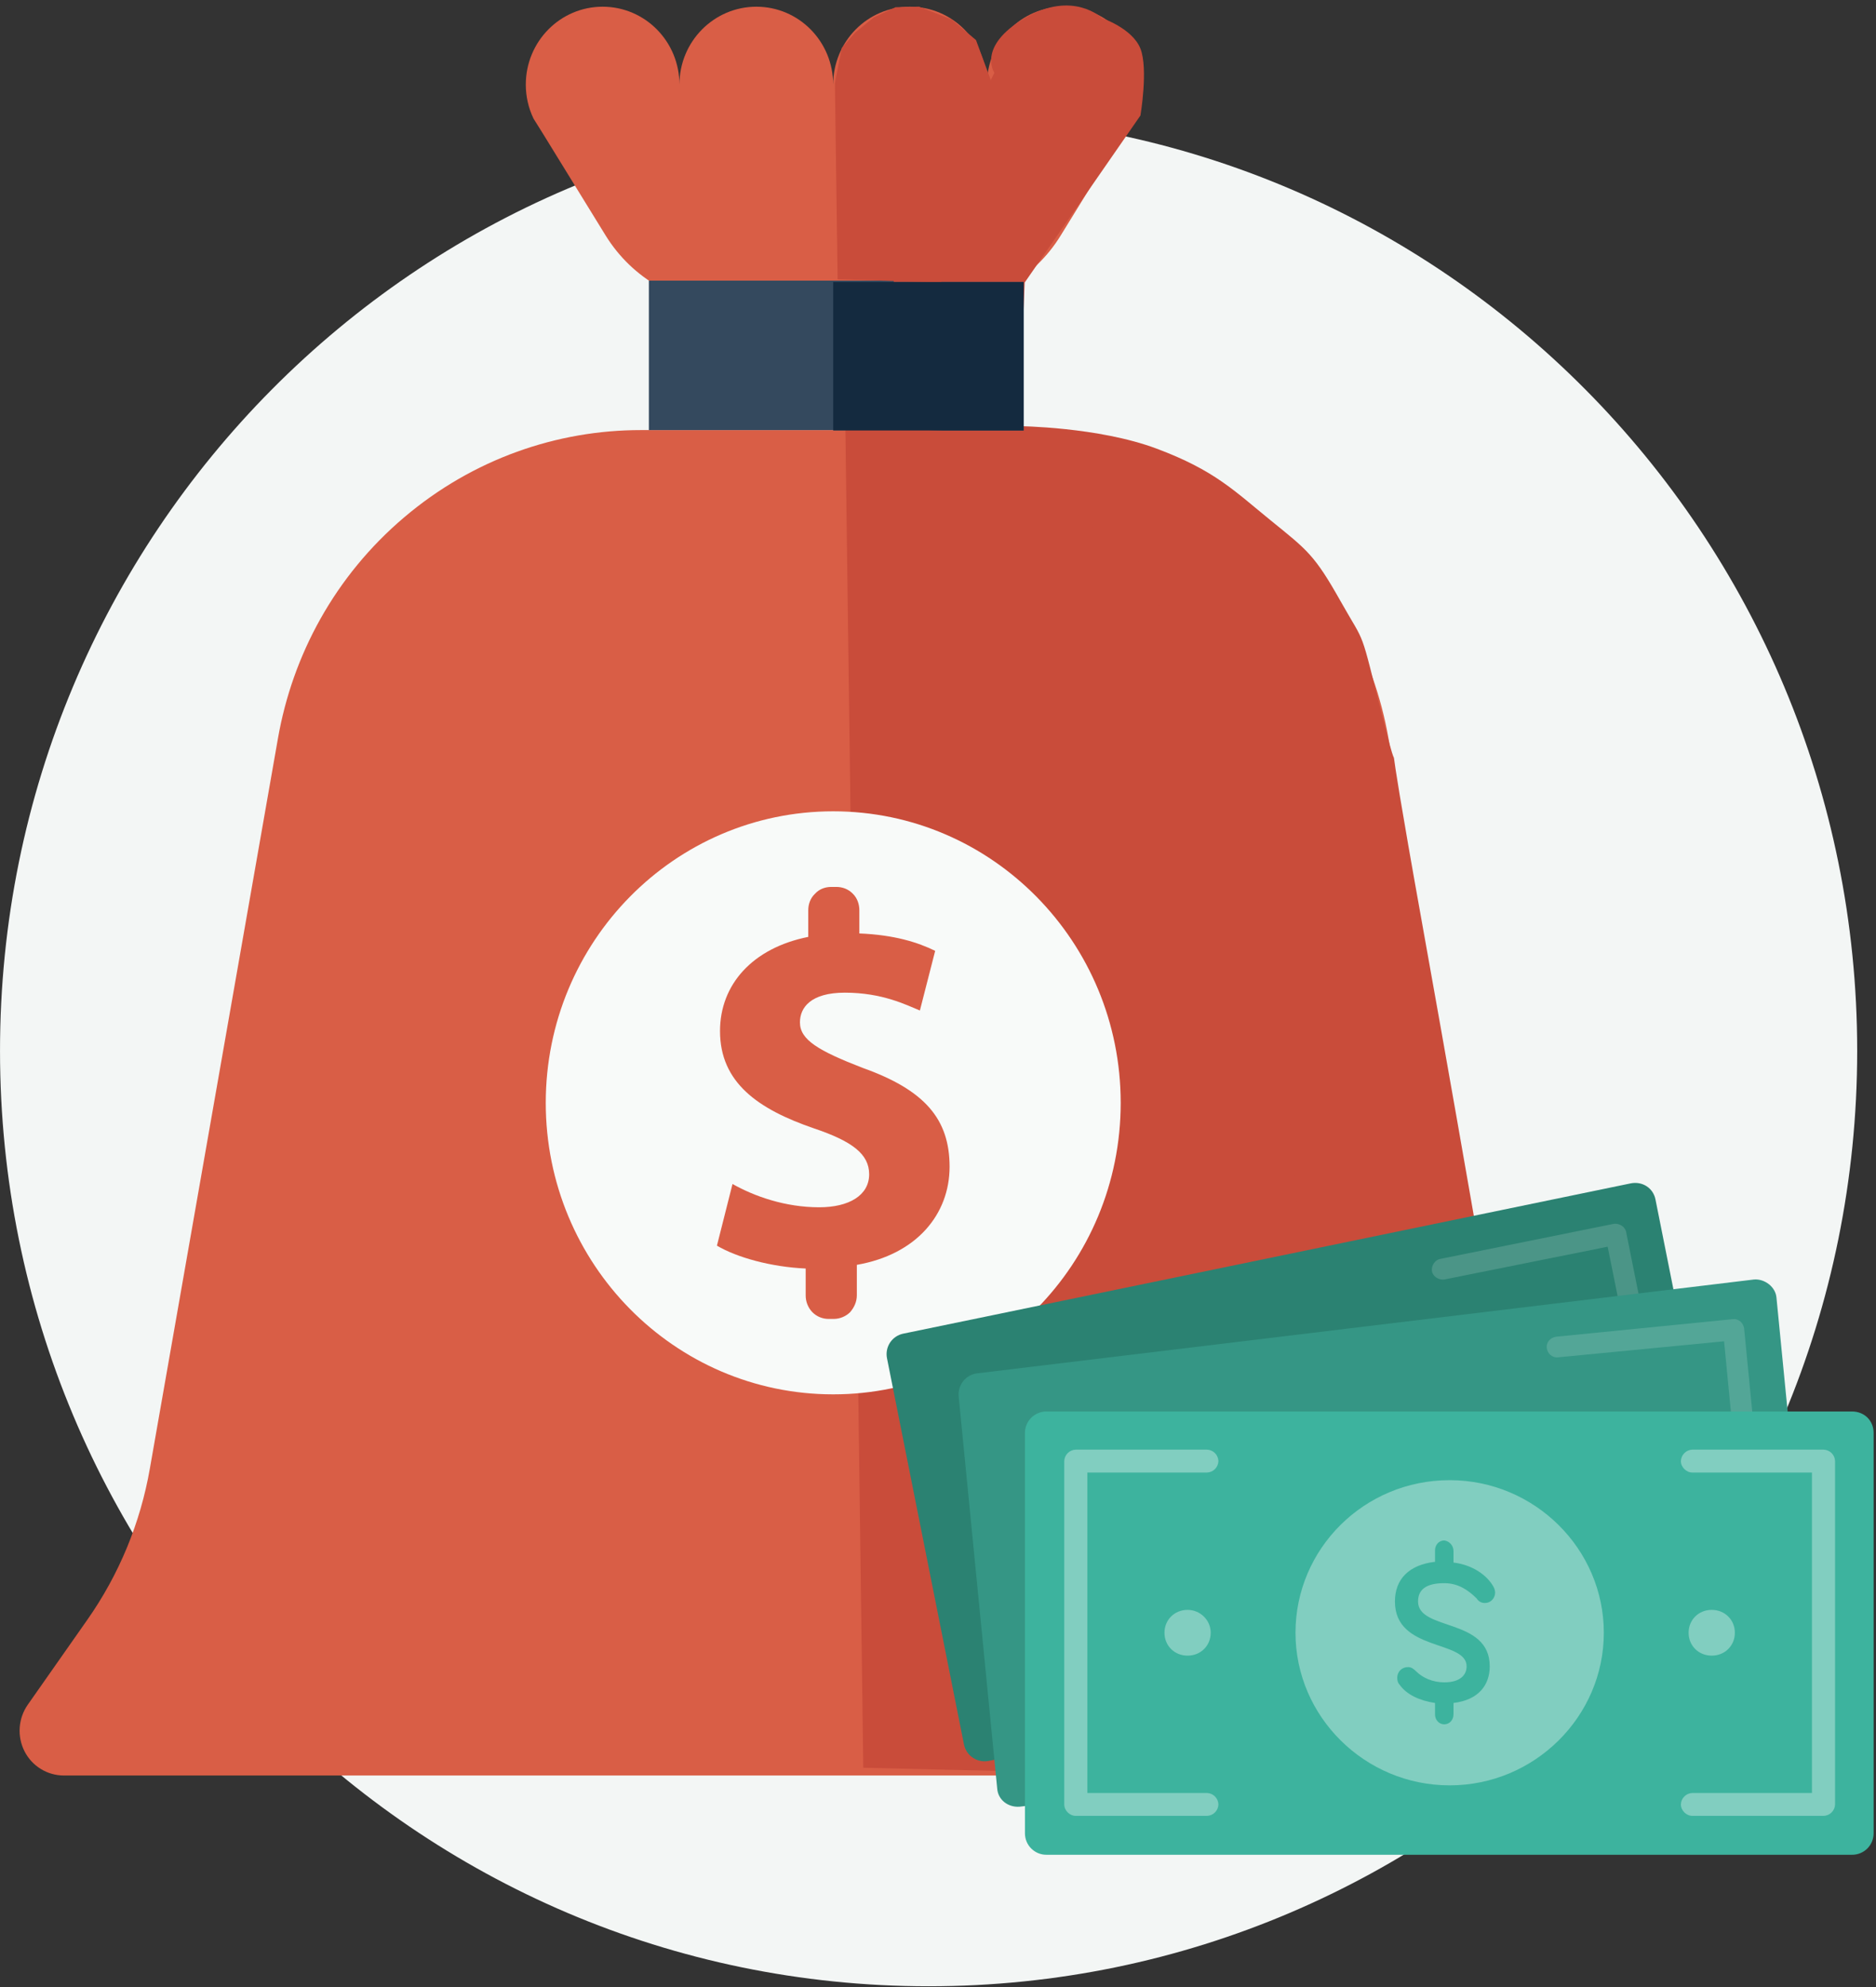 <svg width="118" height="125" viewBox="0 0 118 125" fill="none" xmlns="http://www.w3.org/2000/svg">
<rect x="0" y="0" width="118" height="125" fill="#333333" stroke="none"/>
<path d="M58.409 124.94C90.667 124.94 116.817 98.595 116.817 66.097C116.817 33.599 90.667 7.254 58.409 7.254C26.151 7.254 0.001 33.599 0.001 66.097C0.001 98.595 26.151 124.94 58.409 124.94Z" fill="#F3F6F5"/>
<path d="M87.337 46.451C86.417 41.199 83.748 36.236 79.405 32.547C75.058 28.855 69.771 27.053 64.514 27.053H40.307C35.052 27.053 29.765 28.855 25.415 32.547C21.069 36.236 18.4 41.2 17.482 46.451L9.426 92.376C8.831 95.796 7.488 99.043 5.494 101.885L1.75 107.225C1.453 107.649 1.277 108.146 1.24 108.663C1.203 109.179 1.308 109.696 1.541 110.157C1.773 110.615 2.126 110.999 2.562 111.268C2.998 111.538 3.5 111.681 4.012 111.682H100.806C101.318 111.681 101.82 111.537 102.255 111.268C102.691 110.999 103.044 110.615 103.275 110.157C103.509 109.696 103.613 109.179 103.577 108.663C103.541 108.147 103.366 107.65 103.07 107.225L99.32 101.885C97.33 99.041 95.989 95.794 95.391 92.375L87.337 46.451ZM71.743 5.322C71.743 6.085 71.569 6.817 71.265 7.459C71.265 7.467 70.688 8.376 70.688 8.376C70.676 8.402 70.659 8.425 70.638 8.444L66.724 14.803C65.897 16.157 64.736 17.274 63.353 18.05C61.98 18.823 60.43 19.229 58.854 19.228H45.96C44.433 19.228 42.887 18.851 41.463 18.05C40.081 17.273 38.921 16.156 38.09 14.806L34.131 8.375L33.557 7.458C33.238 6.791 33.072 6.061 33.073 5.322C33.073 2.612 35.236 0.422 37.905 0.422C40.576 0.422 42.736 2.612 42.736 5.321C42.736 2.612 44.905 0.422 47.575 0.422C50.249 0.422 52.406 2.612 52.406 5.321C52.406 2.612 54.568 0.422 57.238 0.422C59.91 0.422 62.079 2.612 62.079 5.321C62.079 2.612 64.239 0.422 66.91 0.422C69.585 0.422 71.743 2.613 71.743 5.322Z" fill="#D95E46"/>
<path d="M40.813 17.653H63.995V27.053H40.813V17.653Z" fill="#34495E"/>
<path fill-rule="evenodd" clip-rule="evenodd" d="M82.802 111.238C82.802 111.238 79.808 109.525 76.565 88.065C73.322 66.607 75.652 61.554 74.218 54.44C72.784 47.326 72.086 46.643 67.484 39.142C62.88 31.64 56.523 26.848 56.523 26.848L56.206 17.27L62.546 4.581C62.546 4.581 61.421 2.932 64.452 1.142C67.483 -0.648 69.321 1.142 69.321 1.142C69.321 1.142 71.232 1.786 71.733 3.059C72.234 4.332 71.733 7.266 71.733 7.266L64.454 17.771L64.066 26.805C64.066 26.805 69.079 26.845 72.746 28.218C76.414 29.59 77.637 30.876 79.943 32.747C82.249 34.618 82.682 34.903 84.325 37.822C85.967 40.74 85.475 39.217 87.012 45.309C88.549 51.398 86.465 41.445 89.489 58.293C92.514 75.141 95.007 89.856 95.413 92.106C95.82 94.357 95.909 94.766 96.384 96.45C96.859 98.133 94.942 95.428 97.515 99.554C100.088 103.679 102.411 106.097 102.97 107.008C103.529 107.92 103.721 109.672 103.721 109.672L102.46 111.322L82.802 111.238Z" fill="#C94C3A"/>
<path fill-rule="evenodd" clip-rule="evenodd" d="M55.172 17.739H64.388V27.077H55.173L55.172 17.739Z" fill="#34495E"/>
<path fill-rule="evenodd" clip-rule="evenodd" d="M53.172 26.792L54.3 111.194L84.808 111.917L80.219 59.899L72.076 35.654L60.818 27.166L53.172 26.792Z" fill="#C94C3A"/>
<path d="M52.408 51.033C42.424 51.033 34.328 59.243 34.328 69.373C34.328 79.497 42.424 87.707 52.408 87.707C62.393 87.707 70.492 79.497 70.492 69.373C70.492 59.244 62.394 51.033 52.408 51.033ZM52.408 51.033C42.424 51.033 34.328 59.243 34.328 69.373C34.328 79.497 42.424 87.707 52.408 87.707C62.393 87.707 70.492 79.497 70.492 69.373C70.492 59.244 62.394 51.033 52.408 51.033Z" fill="#F8FAF9"/>
<path fill-rule="evenodd" clip-rule="evenodd" d="M53.895 79.561V81.474C53.895 81.879 53.733 82.234 53.474 82.537C53.2 82.806 52.832 82.959 52.448 82.963H52.12C51.745 82.963 51.373 82.82 51.095 82.537C50.823 82.251 50.673 81.87 50.677 81.475V79.792C48.475 79.694 46.334 79.088 45.095 78.354L46.075 74.475C47.454 75.252 49.391 75.94 51.529 75.94C53.402 75.94 54.67 75.19 54.67 73.865C54.67 72.604 53.627 71.795 51.201 70.978C47.689 69.773 45.289 68.103 45.289 64.856C45.289 61.935 47.326 59.635 50.84 58.932V57.252C50.84 56.877 50.974 56.489 51.263 56.219C51.537 55.916 51.914 55.789 52.29 55.789H52.6C52.975 55.789 53.354 55.916 53.645 56.219C53.921 56.49 54.053 56.877 54.053 57.252V58.716C56.264 58.805 57.74 59.279 58.822 59.81L57.861 63.562C57.015 63.218 55.506 62.44 53.14 62.44C51.004 62.44 50.316 63.371 50.316 64.31C50.316 65.405 51.471 66.091 54.259 67.171C58.169 68.565 59.729 70.391 59.729 73.396C59.725 76.37 57.668 78.904 53.895 79.561Z" fill="#D95E46"/>
<path fill-rule="evenodd" clip-rule="evenodd" d="M52.515 5.243L52.687 17.572L59.198 17.77L63.366 4.682L62.345 5.106L61.391 2.522L59.856 1.221L57.805 0.419L56.328 0.455L54.952 1.102L53.772 2.065L52.947 3.017L52.515 5.243Z" fill="#C94C3A"/>
<path fill-rule="evenodd" clip-rule="evenodd" d="M52.408 17.739H64.388V27.077H52.408V17.739Z" fill="#142A3F"/>
<path d="M104.128 75.444L108.977 99.728C109.043 100.066 108.973 100.417 108.782 100.704C108.592 100.991 108.296 101.192 107.959 101.263L62.19 110.766C61.851 110.833 61.5 110.765 61.21 110.577C60.92 110.389 60.716 110.095 60.639 109.758L55.79 85.425C55.725 85.087 55.795 84.736 55.985 84.449C56.176 84.162 56.471 83.961 56.809 83.89L102.577 74.435C103.304 74.292 103.983 74.723 104.128 75.444Z" fill="#2B8272"/>
<path d="M94.964 101.023L105.874 98.816C106.213 98.768 106.456 98.384 106.407 98.048L102.286 77.507C102.236 77.171 101.85 76.932 101.51 76.98L90.601 79.187C90.262 79.235 90.019 79.619 90.068 79.954C90.118 80.292 90.504 80.531 90.844 80.483L101.122 78.42L105.001 97.664L94.722 99.727C94.383 99.776 94.14 100.16 94.189 100.496C94.286 100.831 94.625 101.071 94.965 101.023H94.964Z" fill="#4B9587"/>
<path d="M111.74 81.634L114.164 106.303C114.213 107.022 113.728 107.646 113.001 107.742L64.129 113.645C63.403 113.694 62.772 113.214 62.723 112.494L60.299 87.825C60.25 87.105 60.735 86.481 61.463 86.385L110.334 80.482C111.013 80.433 111.692 80.962 111.74 81.633V81.634Z" fill="#359685"/>
<path d="M111.159 105.103C111.498 105.055 111.788 104.767 111.74 104.383L109.704 83.554C109.654 83.219 109.365 82.93 108.976 82.979L97.874 84.082C97.534 84.13 97.244 84.419 97.293 84.802C97.34 85.138 97.632 85.426 98.019 85.377L108.444 84.37L110.334 103.903L99.91 104.91C99.571 104.959 99.28 105.248 99.328 105.63C99.378 105.967 99.668 106.255 100.056 106.206L111.159 105.103Z" fill="#53A697"/>
<path d="M117.85 90.129V115.325C117.849 115.502 117.813 115.678 117.745 115.842C117.676 116.005 117.576 116.154 117.45 116.279C117.323 116.404 117.174 116.502 117.009 116.569C116.845 116.636 116.669 116.67 116.491 116.668H65.826C65.649 116.67 65.473 116.636 65.308 116.569C65.144 116.502 64.995 116.403 64.868 116.278C64.742 116.154 64.642 116.005 64.573 115.841C64.505 115.678 64.469 115.502 64.469 115.325V90.129C64.469 89.951 64.505 89.776 64.573 89.612C64.642 89.448 64.743 89.3 64.869 89.175C64.995 89.05 65.145 88.952 65.309 88.885C65.473 88.818 65.65 88.784 65.827 88.785H116.491C117.268 88.785 117.85 89.361 117.85 90.129Z" fill="#3DB39E"/>
<path d="M91.183 93.105C85.801 93.105 81.486 97.424 81.486 102.703C81.486 107.983 85.85 112.302 91.183 112.302C96.516 112.302 100.88 107.983 100.88 102.703C100.88 97.424 96.518 93.105 91.183 93.105ZM91.425 97.568V98.288C92.638 98.432 93.559 99.104 93.947 99.824C94.001 99.928 94.034 100.043 94.044 100.16C94.044 100.544 93.753 100.831 93.413 100.831C93.307 100.836 93.201 100.811 93.107 100.761C93.013 100.71 92.935 100.635 92.88 100.544C92.347 100.016 91.717 99.584 90.844 99.584C89.729 99.584 89.195 99.968 89.195 100.736C89.195 102.607 93.704 101.744 93.704 104.816C93.704 105.967 93.026 106.928 91.425 107.119V107.839C91.425 108.175 91.183 108.463 90.844 108.463C90.504 108.463 90.262 108.175 90.262 107.839V107.119C89.293 106.975 88.468 106.591 88.031 105.967C87.935 105.871 87.886 105.727 87.886 105.535C87.886 105.151 88.177 104.863 88.565 104.863C88.759 104.863 88.905 104.959 89.098 105.151C89.486 105.535 90.117 105.823 90.843 105.823C91.862 105.823 92.249 105.343 92.249 104.816C92.249 103.136 87.741 103.903 87.741 100.736C87.741 99.344 88.613 98.432 90.262 98.24V97.52C90.262 97.184 90.504 96.896 90.843 96.896C91.005 96.918 91.154 96.999 91.261 97.122C91.368 97.246 91.426 97.404 91.425 97.568ZM76.638 113.503C76.633 113.312 76.554 113.131 76.419 112.997C76.284 112.863 76.102 112.786 75.911 112.782H68.395V92.625H75.911C76.102 92.621 76.283 92.545 76.419 92.41C76.554 92.276 76.632 92.096 76.638 91.905C76.632 91.715 76.554 91.534 76.419 91.4C76.283 91.266 76.102 91.189 75.911 91.185H67.668C67.478 91.189 67.296 91.266 67.161 91.4C67.026 91.534 66.947 91.715 66.942 91.905V113.502C66.942 113.885 67.281 114.222 67.668 114.222H75.911C76.102 114.218 76.283 114.141 76.419 114.007C76.554 113.873 76.632 113.692 76.638 113.502V113.503ZM115.425 113.503V91.906C115.42 91.716 115.341 91.534 115.206 91.4C115.07 91.266 114.888 91.189 114.698 91.185H106.456C106.265 91.189 106.083 91.266 105.948 91.4C105.812 91.534 105.733 91.715 105.728 91.905C105.728 92.289 106.068 92.625 106.456 92.625H113.971V112.782H106.455C106.264 112.786 106.083 112.862 105.947 112.996C105.812 113.13 105.733 113.311 105.728 113.502C105.728 113.885 106.068 114.222 106.456 114.222H114.698C114.888 114.218 115.07 114.141 115.206 114.007C115.341 113.873 115.42 113.692 115.425 113.502V113.503ZM74.699 101.264C73.876 101.264 73.245 101.888 73.245 102.703C73.245 103.52 73.875 104.143 74.699 104.143C75.523 104.143 76.153 103.519 76.153 102.703C76.153 101.887 75.475 101.264 74.699 101.264ZM107.668 104.143C108.491 104.143 109.122 103.519 109.122 102.703C109.122 101.887 108.491 101.264 107.667 101.264C106.843 101.264 106.213 101.888 106.213 102.703C106.213 103.52 106.844 104.143 107.668 104.143Z" fill="#81CEC0"/>
</svg>
